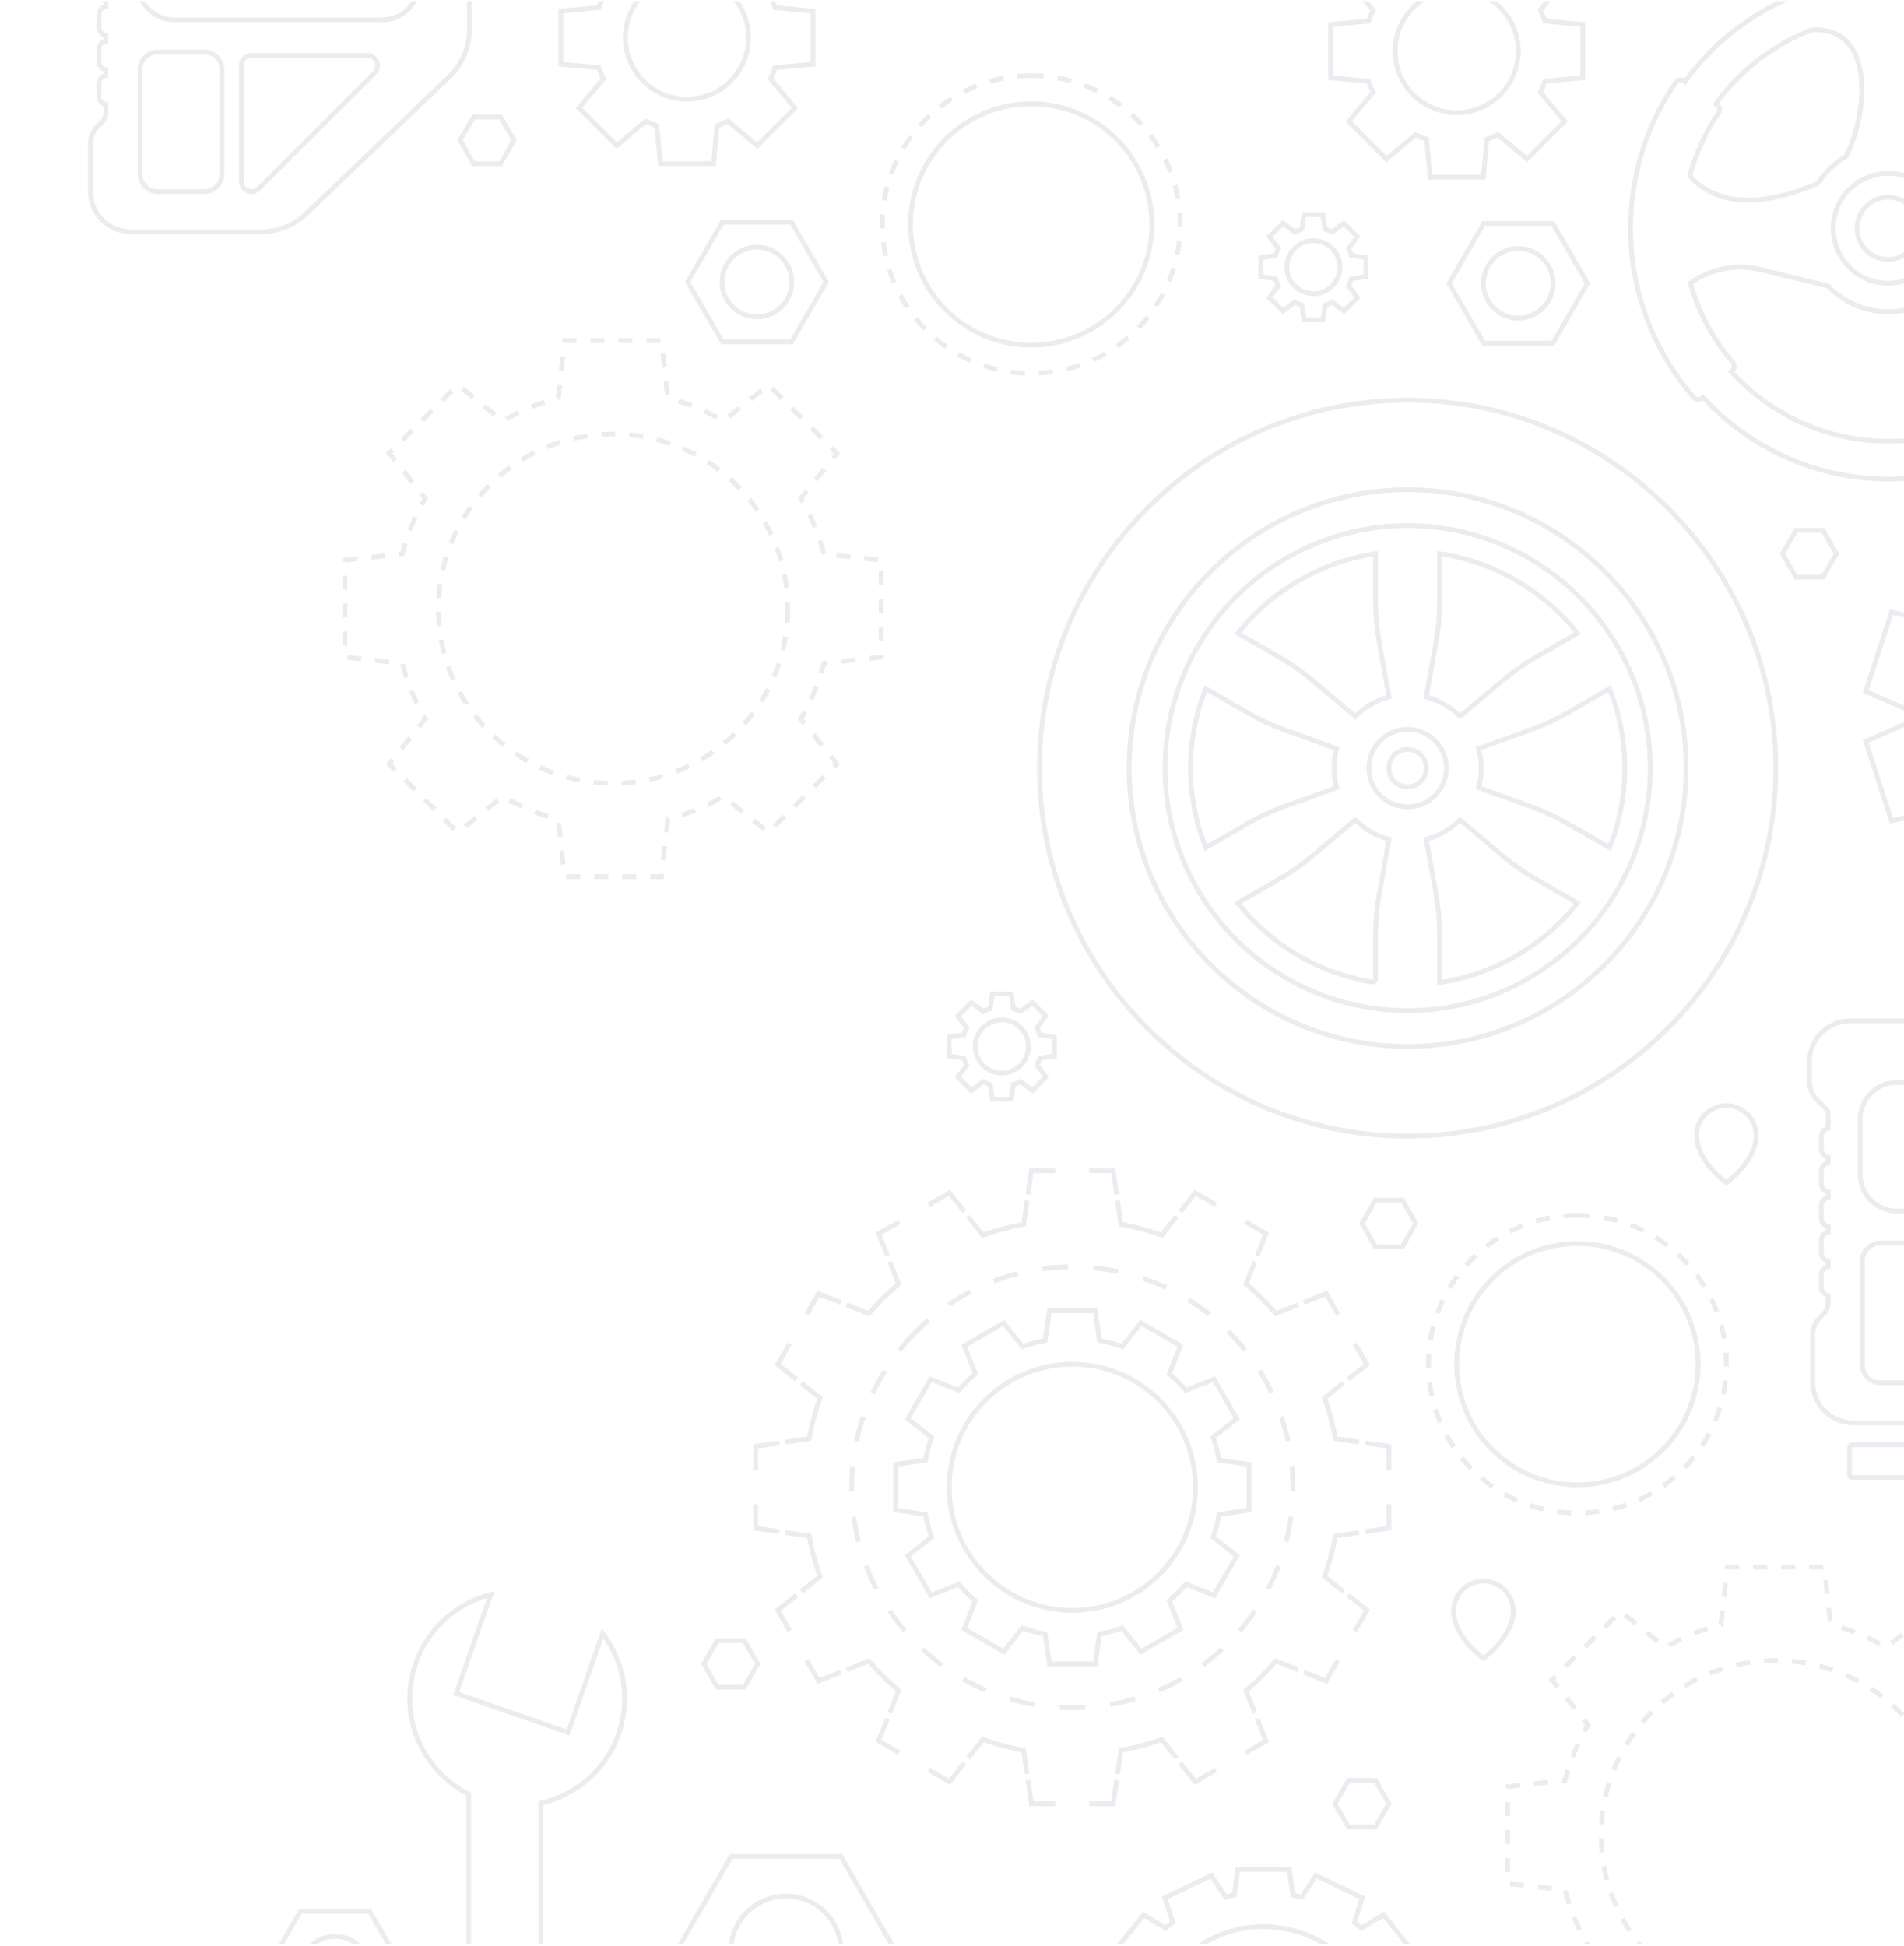 <svg width="588" height="601" viewBox="0 0 588 601" fill="none" xmlns="http://www.w3.org/2000/svg">
<g opacity="0.08" clip-path="url(#clip0_1_24523)">
<path d="M477.105 6.514C476.705 5.341 476.226 4.205 475.685 3.106L483.208 -5.912L471.582 -17.531L462.56 -10.015C461.463 -10.555 460.322 -11.022 459.15 -11.426L458.088 -23.12H441.647L440.585 -11.426C439.415 -11.024 438.274 -10.557 437.175 -10.015L428.153 -17.531L416.527 -5.912L424.05 3.106C423.507 4.207 423.03 5.341 422.63 6.514L410.938 7.574V24.007L422.63 25.067C423.03 26.24 423.507 27.376 424.05 28.475L416.527 37.493L428.153 49.113L437.175 41.594C438.274 42.135 439.411 42.613 440.585 43.013L441.645 54.699H458.086L459.147 43.013C460.32 42.613 461.457 42.135 462.556 41.594L471.578 49.113L483.204 37.493L475.681 28.475C476.224 27.376 476.701 26.24 477.101 25.067L488.793 24.007V7.574L477.105 6.514ZM468.88 15.792C468.88 26.287 460.367 34.795 449.867 34.795C439.366 34.795 430.853 26.287 430.853 15.792C430.853 5.296 439.366 -3.212 449.867 -3.212C460.367 -3.212 468.88 5.296 468.88 15.792Z" stroke="#01133C" stroke-width="1.485" stroke-miterlimit="10"/>
<path d="M239.386 2.351C238.986 1.178 238.508 0.042 237.967 -1.057L245.489 -10.075L233.864 -21.695L224.841 -14.178C223.744 -14.718 222.603 -15.185 221.432 -15.589L220.369 -27.283H203.928L202.866 -15.589C201.696 -15.187 200.556 -14.72 199.456 -14.178L190.434 -21.695L178.808 -10.075L186.331 -1.057C185.788 0.044 185.312 1.178 184.911 2.351L173.219 3.411V19.844L184.911 20.904C185.312 22.077 185.788 23.213 186.331 24.312L178.808 33.33L190.434 44.95L199.456 37.431C200.556 37.972 201.692 38.45 202.866 38.85L203.926 50.536H220.367L221.428 38.85C222.601 38.45 223.738 37.972 224.837 37.431L233.86 44.95L245.485 33.33L237.963 24.312C238.506 23.213 238.982 22.077 239.382 20.904L251.074 19.844V3.411L239.386 2.351ZM231.161 11.629C231.161 22.124 222.648 30.632 212.148 30.632C201.647 30.632 193.135 22.124 193.135 11.629C193.135 1.133 201.647 -7.375 212.148 -7.375C222.648 -7.375 231.161 1.133 231.161 11.629Z" stroke="#01133C" stroke-width="1.485" stroke-miterlimit="10"/>
<path d="M436.929 629.621L444.414 626.836L440.866 611.3L432.941 612.034C432.556 611.17 432.146 610.321 431.713 609.485L437.228 603.75L427.287 591.291L420.464 595.39C419.747 594.781 418.998 594.217 418.244 593.651L420.732 586.064L406.368 579.15L401.988 585.822C401.078 585.586 400.17 585.34 399.238 585.158L398.194 577.286H382.25L381.206 585.158C380.274 585.34 379.368 585.586 378.456 585.822L374.076 579.15L359.712 586.064L362.2 593.651C361.447 594.215 360.697 594.781 359.98 595.39L353.157 591.291L343.217 603.75L348.732 609.485C348.296 610.321 347.888 611.172 347.503 612.034L339.578 611.3L336.03 626.836L343.515 629.621C343.502 630.092 343.445 630.552 343.445 631.026C343.445 631.501 343.502 631.961 343.515 632.432L336.03 635.217L339.578 650.753L347.503 650.019C347.888 650.883 348.298 651.732 348.732 652.57L343.217 658.304L353.157 670.764L359.98 666.665C360.697 667.274 361.447 667.838 362.2 668.404L359.712 675.991L374.076 682.904L378.456 676.233C379.368 676.469 380.274 676.715 381.206 676.896L382.25 684.769H398.194L399.238 676.896C400.17 676.715 401.076 676.469 401.988 676.233L406.368 682.904L420.732 675.991L418.244 668.404C418.998 667.84 419.747 667.274 420.464 666.665L427.287 670.764L437.228 658.304L431.713 652.57C432.148 651.734 432.556 650.883 432.941 650.019L440.866 650.753L444.414 635.217L436.929 632.432C436.942 631.961 436.999 631.501 436.999 631.026C436.999 630.552 436.942 630.092 436.929 629.621ZM426.323 631.026C426.323 650.956 410.159 667.112 390.22 667.112C370.281 667.112 354.118 650.956 354.118 631.026C354.118 611.097 370.281 594.943 390.22 594.943C410.159 594.943 426.323 611.097 426.323 631.026Z" stroke="#01133C" stroke-width="1.485" stroke-miterlimit="10"/>
<path d="M691.695 220.26L707.059 213.522L699.099 189.036L682.72 192.608C682.345 192.071 681.941 191.559 681.546 191.038L690.022 176.547L669.181 161.414L658.02 173.936C657.397 173.719 656.786 173.485 656.153 173.293L654.493 156.644H628.733L627.073 173.293C626.44 173.485 625.827 173.721 625.206 173.936L614.048 161.414L593.207 176.547L601.682 191.038C601.288 191.559 600.883 192.071 600.508 192.608L584.13 189.036L576.168 213.522L591.533 220.26C591.527 220.59 591.484 220.908 591.484 221.24C591.484 221.57 591.527 221.89 591.533 222.22L576.168 228.958L584.13 253.445L600.508 249.873C600.883 250.41 601.288 250.921 601.682 251.442L593.207 265.933L614.048 281.068L625.206 268.545C625.829 268.762 626.44 268.996 627.073 269.189L628.733 285.839H654.493L656.153 269.189C656.786 268.998 657.399 268.762 658.02 268.545L669.181 281.068L690.022 265.933L681.546 251.442C681.941 250.921 682.345 250.41 682.72 249.873L699.099 253.445L707.059 228.958L691.695 222.22C691.701 221.89 691.744 221.57 691.744 221.24C691.744 220.908 691.701 220.59 691.695 220.26ZM679.603 221.24C679.603 242.212 662.594 259.213 641.612 259.213C620.631 259.213 603.621 242.212 603.621 221.24C603.621 200.269 620.631 183.268 641.612 183.268C662.594 183.266 679.603 200.269 679.603 221.24Z" stroke="#01133C" stroke-width="1.485" stroke-miterlimit="10"/>
<path d="M419.727 445.319L412.417 444.25C411.622 439.934 410.501 435.735 409.064 431.683L414.86 427.104" stroke="#01133C" stroke-width="1.485" stroke-miterlimit="10"/>
<path d="M416.341 425.934L422.137 421.354L418.442 414.96" stroke="#01133C" stroke-width="1.485" stroke-miterlimit="10"/>
<path d="M413.203 405.888L409.508 399.493L402.644 402.22" stroke="#01133C" stroke-width="1.485" stroke-miterlimit="10"/>
<path d="M400.863 402.926L393.999 405.653C391.179 402.357 388.107 399.284 384.809 396.468L387.537 389.607" stroke="#01133C" stroke-width="1.485" stroke-miterlimit="10"/>
<path d="M388.244 387.829L390.973 380.968L384.575 377.275" stroke="#01133C" stroke-width="1.485" stroke-miterlimit="10"/>
<path d="M375.5 372.036L369.1 368.345L364.521 374.139" stroke="#01133C" stroke-width="1.485" stroke-miterlimit="10"/>
<path d="M363.348 375.618L358.766 381.411C354.712 379.975 350.511 378.854 346.194 378.06L345.124 370.754" stroke="#01133C" stroke-width="1.485" stroke-miterlimit="10"/>
<path d="M344.852 368.87L343.781 361.564H336.396" stroke="#01133C" stroke-width="1.485" stroke-miterlimit="10"/>
<path d="M325.91 361.564H318.522L317.454 368.87" stroke="#01133C" stroke-width="1.485" stroke-miterlimit="10"/>
<path d="M317.176 370.754L316.108 378.06C311.79 378.854 307.589 379.975 303.535 381.411L298.954 375.618" stroke="#01133C" stroke-width="1.485" stroke-miterlimit="10"/>
<path d="M297.785 374.139L293.204 368.345L286.806 372.036" stroke="#01133C" stroke-width="1.485" stroke-miterlimit="10"/>
<path d="M277.73 377.275L271.333 380.968L274.061 387.829" stroke="#01133C" stroke-width="1.485" stroke-miterlimit="10"/>
<path d="M274.772 389.607L277.5 396.468C274.202 399.286 271.13 402.357 268.31 405.653L261.445 402.926" stroke="#01133C" stroke-width="1.485" stroke-miterlimit="10"/>
<path d="M259.664 402.22L252.8 399.493L249.105 405.888" stroke="#01133C" stroke-width="1.485" stroke-miterlimit="10"/>
<path d="M243.866 414.96L240.173 421.354L245.969 425.934" stroke="#01133C" stroke-width="1.485" stroke-miterlimit="10"/>
<path d="M247.446 427.104L253.242 431.683C251.805 435.735 250.684 439.936 249.889 444.25L242.58 445.319" stroke="#01133C" stroke-width="1.485" stroke-miterlimit="10"/>
<path d="M240.695 445.593L233.386 446.661V454.045" stroke="#01133C" stroke-width="1.485" stroke-miterlimit="10"/>
<path d="M233.386 464.524V471.908L240.695 472.976" stroke="#01133C" stroke-width="1.485" stroke-miterlimit="10"/>
<path d="M242.58 473.251L249.889 474.318C250.684 478.634 251.805 482.832 253.242 486.885L247.446 491.464" stroke="#01133C" stroke-width="1.485" stroke-miterlimit="10"/>
<path d="M245.969 492.634L240.173 497.211L243.866 503.607" stroke="#01133C" stroke-width="1.485" stroke-miterlimit="10"/>
<path d="M249.105 512.682L252.8 519.076L259.664 516.349" stroke="#01133C" stroke-width="1.485" stroke-miterlimit="10"/>
<path d="M261.446 515.639L268.31 512.912C271.13 516.209 274.202 519.279 277.5 522.098L274.772 528.959" stroke="#01133C" stroke-width="1.485" stroke-miterlimit="10"/>
<path d="M274.061 530.74L271.333 537.601L277.73 541.294" stroke="#01133C" stroke-width="1.485" stroke-miterlimit="10"/>
<path d="M286.806 546.532L293.204 550.225L297.785 544.431" stroke="#01133C" stroke-width="1.485" stroke-miterlimit="10"/>
<path d="M298.954 542.949L303.535 537.156C307.589 538.593 311.79 539.713 316.108 540.507L317.176 547.813" stroke="#01133C" stroke-width="1.485" stroke-miterlimit="10"/>
<path d="M317.458 549.697L318.526 557.005H325.914" stroke="#01133C" stroke-width="1.485" stroke-miterlimit="10"/>
<path d="M336.396 557.005H343.781L344.852 549.697" stroke="#01133C" stroke-width="1.485" stroke-miterlimit="10"/>
<path d="M345.127 547.813L346.198 540.507C350.515 539.713 354.716 538.593 358.77 537.156L363.352 542.949" stroke="#01133C" stroke-width="1.485" stroke-miterlimit="10"/>
<path d="M364.521 544.431L369.1 550.225L375.5 546.532" stroke="#01133C" stroke-width="1.485" stroke-miterlimit="10"/>
<path d="M384.575 541.294L390.973 537.601L388.244 530.74" stroke="#01133C" stroke-width="1.485" stroke-miterlimit="10"/>
<path d="M387.537 528.959L384.809 522.098C388.107 519.279 391.179 516.209 393.999 512.912L400.863 515.639" stroke="#01133C" stroke-width="1.485" stroke-miterlimit="10"/>
<path d="M402.644 516.349L409.508 519.076L413.203 512.682" stroke="#01133C" stroke-width="1.485" stroke-miterlimit="10"/>
<path d="M418.442 503.607L422.137 497.211L416.341 492.634" stroke="#01133C" stroke-width="1.485" stroke-miterlimit="10"/>
<path d="M414.86 491.464L409.064 486.885C410.501 482.832 411.622 478.634 412.417 474.318L419.727 473.251" stroke="#01133C" stroke-width="1.485" stroke-miterlimit="10"/>
<path d="M421.612 472.976L428.922 471.908V464.524" stroke="#01133C" stroke-width="1.485" stroke-miterlimit="10"/>
<path d="M428.922 454.045V446.661L421.612 445.593" stroke="#01133C" stroke-width="1.485" stroke-miterlimit="10"/>
<path d="M282.985 411.132C256.379 437.725 256.379 480.841 282.985 507.434C309.591 534.027 352.727 534.027 379.333 507.434C405.939 480.841 405.939 437.725 379.333 411.132C352.727 384.539 309.591 384.539 282.985 411.132Z" stroke="#01133C" stroke-width="1.485" stroke-miterlimit="10" stroke-dasharray="7.83 7.83"/>
<path d="M376.515 450.89C376.072 448.481 375.447 446.137 374.644 443.874L381.942 438.11L374.892 425.907L366.235 429.346C364.661 427.506 362.946 425.792 361.105 424.219L364.546 415.566L352.336 408.519L346.57 415.814C344.306 415.011 341.961 414.387 339.551 413.944L338.204 404.737H324.106L322.758 413.944C320.349 414.387 318.003 415.013 315.74 415.814L309.973 408.519L297.764 415.566L301.205 424.219C299.363 425.792 297.649 427.506 296.074 429.346L287.417 425.907L280.368 438.11L287.665 443.874C286.863 446.137 286.238 448.481 285.795 450.89L276.583 452.236V466.327L285.795 467.674C286.238 470.083 286.865 472.427 287.665 474.689L280.368 480.453L287.417 492.657L296.074 489.217C297.649 491.058 299.363 492.772 301.205 494.345L297.764 502.998L309.973 510.042L315.74 502.75C318.003 503.552 320.347 504.177 322.758 504.62L324.106 513.829H338.204L339.551 504.62C341.961 504.177 344.306 503.552 346.57 502.75L352.336 510.042L364.546 502.998L361.105 494.345C362.946 492.772 364.661 491.058 366.235 489.217L374.892 492.657L381.942 480.453L374.644 474.689C375.447 472.427 376.072 470.083 376.515 467.674L385.727 466.327V452.236L376.515 450.89ZM369.184 459.283C369.184 480.276 352.157 497.292 331.156 497.292C310.153 497.292 293.128 480.276 293.128 459.283C293.128 438.29 310.153 421.273 331.156 421.273C352.159 421.271 369.184 438.29 369.184 459.283Z" stroke="#01133C" stroke-width="1.485" stroke-miterlimit="10"/>
<path d="M509.645 237.205C509.645 195.904 476.028 162.304 434.707 162.304C393.387 162.304 359.77 195.904 359.77 237.205C359.77 278.505 393.387 312.105 434.707 312.105C476.028 312.105 509.645 278.505 509.645 237.205ZM443.524 276.358L440.453 259.17C444.466 258.123 448.053 256.031 450.881 253.169L464.225 264.412C467.326 267.024 470.673 269.37 474.21 271.412L487.146 278.876C476.799 291.856 461.753 300.874 444.597 303.425V288.501C444.597 284.42 444.237 280.348 443.524 276.358ZM423.761 303.259C407.045 300.499 392.404 291.589 382.271 278.876L395.207 271.412C398.747 269.368 402.1 267.016 405.227 264.383L418.536 253.171C421.363 256.033 424.951 258.125 428.964 259.171L425.892 276.36C425.177 280.356 424.82 284.404 424.82 288.464V302.362C424.82 302.914 424.308 303.351 423.761 303.259ZM372.37 212.644L385.319 220.116C388.856 222.157 392.563 223.881 396.376 225.259L412.802 231.193C412.275 233.11 411.972 235.12 411.972 237.205C411.972 239.289 412.277 241.298 412.802 243.217L396.376 249.15C392.563 250.528 388.856 252.252 385.319 254.294L372.37 261.766C369.355 254.149 367.644 245.879 367.644 237.205C367.642 228.528 369.355 220.26 372.37 212.644ZM425.892 198.051L428.964 215.24C424.951 216.286 421.363 218.378 418.536 221.24L405.192 209.999C402.091 207.387 398.745 205.041 395.207 202.999L382.271 195.535C392.617 182.555 407.664 173.537 424.82 170.986V185.91C424.82 189.992 425.179 194.061 425.892 198.051ZM487.146 195.533L474.21 202.997C470.673 205.039 467.326 207.385 464.225 209.997L450.881 221.238C448.053 218.376 444.466 216.284 440.453 215.238L443.524 198.049C444.237 194.06 444.597 189.988 444.597 185.906V170.982C461.753 173.535 476.799 182.553 487.146 195.533ZM497.047 212.644C500.062 220.26 501.773 228.53 501.773 237.207C501.773 245.883 500.062 254.151 497.047 261.768L484.097 254.294C480.561 252.252 476.852 250.528 473.04 249.15L456.615 243.217C457.14 241.3 457.444 239.289 457.444 237.205C457.444 235.12 457.14 233.111 456.615 231.193L473.04 225.259C476.854 223.881 480.561 222.157 484.097 220.116L497.047 212.644Z" stroke="#01133C" stroke-width="1.485" stroke-miterlimit="10"/>
<path d="M548.406 237.204C548.406 299.867 497.401 350.847 434.709 350.847C372.016 350.847 321.011 299.867 321.011 237.204C321.011 174.542 372.016 123.562 434.709 123.562C497.401 123.562 548.406 174.542 548.406 237.204ZM520.721 237.204C520.721 189.8 482.136 151.234 434.709 151.234C387.281 151.234 348.697 189.8 348.697 237.204C348.697 284.608 387.281 323.174 434.709 323.174C482.136 323.174 520.721 284.608 520.721 237.204Z" stroke="#01133C" stroke-width="1.485" stroke-miterlimit="10"/>
<path d="M434.705 225.243C428.095 225.243 422.738 230.598 422.738 237.204C422.738 243.81 428.095 249.166 434.705 249.166C441.314 249.166 446.672 243.81 446.672 237.204C446.672 230.598 441.314 225.243 434.705 225.243Z" stroke="#01133C" stroke-width="1.485" stroke-miterlimit="10"/>
<path d="M440.492 237.205C440.492 234.011 437.903 231.421 434.706 231.421C431.509 231.421 428.92 234.009 428.92 237.205C428.92 240.4 431.509 242.988 434.706 242.988C437.903 242.988 440.492 240.398 440.492 237.205Z" stroke="#01133C" stroke-width="1.485" stroke-miterlimit="10"/>
<path d="M126.548 683.415C126.548 699.602 139.677 712.727 155.874 712.727C172.069 712.727 185.2 699.604 185.2 683.415C185.2 671.162 177.674 660.679 166.996 656.299V556.829C177.799 554.391 187.147 546.638 191.055 535.413C194.855 524.5 192.611 512.952 186.095 504.401L175.442 534.989L140.903 522.973L151.556 492.385C141.136 495.043 132.201 502.703 128.401 513.616C122.873 529.489 130.145 546.685 144.754 554.061V656.299C134.074 660.679 126.548 671.162 126.548 683.415ZM136.461 683.294C136.461 672.58 145.151 663.892 155.872 663.892C166.593 663.892 175.284 672.578 175.284 683.294C175.284 694.01 166.593 702.696 155.872 702.696C145.153 702.696 136.461 694.01 136.461 683.294Z" stroke="#01133C" stroke-width="1.485" stroke-miterlimit="10"/>
<path d="M662.699 70.509C662.699 54.263 657.86 38.714 648.685 25.418C648.119 24.596 646.973 24.413 646.164 24.998L645.873 25.209C631.789 5.774 608.917 -6.906 583.124 -6.906C557.331 -6.906 534.459 5.772 520.375 25.209L520.084 24.998C519.275 24.413 518.129 24.596 517.562 25.418C508.388 38.712 503.549 54.263 503.549 70.509C503.549 89.792 510.487 108.275 523.128 122.762C523.784 123.513 524.94 123.564 525.677 122.892L525.936 122.656C540.11 138.172 560.498 147.924 583.126 147.924C605.752 147.924 626.142 138.172 640.315 122.656L640.575 122.892C641.311 123.564 642.468 123.513 643.122 122.762C655.759 108.275 662.699 89.792 662.699 70.509ZM534.603 114.747L535.003 114.38C535.722 113.724 535.771 112.625 535.134 111.888C528.955 104.736 524.517 96.374 522.038 87.407C528.217 83.072 536.056 81.389 543.694 83.247L564.515 88.312C569.208 93.212 575.803 96.278 583.126 96.278C590.449 96.278 597.042 93.214 601.737 88.312L622.556 83.247C630.194 81.389 638.033 83.072 644.211 87.407C641.733 96.376 637.294 104.736 631.116 111.888C630.479 112.623 630.526 113.724 631.244 114.38L631.647 114.747C619.609 127.926 602.344 136.257 583.126 136.257C563.904 136.257 546.641 127.926 534.603 114.747ZM559.367 9.268C579.037 7.786 576.99 34.793 570.089 48.304C566.587 50.363 563.617 53.215 561.426 56.627C539.653 65.947 528.09 61.171 521.841 54.425C523.657 47.482 526.614 40.877 530.727 34.859C531.275 34.057 531.104 32.97 530.315 32.4L529.865 32.076C537.249 21.881 547.461 13.9 559.367 9.268ZM636.38 32.074L635.931 32.4C635.142 32.97 634.971 34.057 635.519 34.859C639.63 40.877 642.589 47.482 644.403 54.425C638.156 61.171 626.593 65.947 604.82 56.627C602.629 53.215 599.661 50.363 596.157 48.304C589.258 34.793 587.211 7.786 606.881 9.268C618.785 13.9 628.997 21.881 636.38 32.074Z" stroke="#01133C" stroke-width="1.485" stroke-miterlimit="10"/>
<path d="M583.123 53.532C573.742 53.532 566.137 61.133 566.137 70.51C566.137 79.886 573.742 87.487 583.123 87.487C592.504 87.487 600.109 79.886 600.109 70.51C600.109 61.133 592.504 53.532 583.123 53.532Z" stroke="#01133C" stroke-width="1.485" stroke-miterlimit="10"/>
<path d="M592.738 70.508C592.738 75.809 588.424 80.121 583.12 80.121C577.816 80.121 573.503 75.809 573.503 70.508C573.503 65.209 577.816 60.895 583.12 60.895C588.424 60.897 592.738 65.209 592.738 70.508Z" stroke="#01133C" stroke-width="1.485" stroke-miterlimit="10"/>
<path d="M599.746 446.182H571.867C571.488 446.182 571.18 446.488 571.18 446.869V455.539C571.18 455.918 571.486 456.227 571.867 456.227H599.746C600.125 456.227 600.434 455.92 600.434 455.539V446.871C600.434 446.488 600.125 446.182 599.746 446.182Z" stroke="#01133C" stroke-width="1.485" stroke-miterlimit="10"/>
<path d="M676.875 376.872V327.842C676.875 320.901 671.245 315.273 664.301 315.273H571.375C564.431 315.273 558.801 320.901 558.801 327.842V334.185C558.801 336.155 559.584 338.044 560.976 339.436L563.935 342.393C564.347 342.805 564.58 343.363 564.58 343.947V348.454C563.367 348.692 562.451 349.76 562.451 351.042V354.811C562.451 356.094 563.365 357.161 564.58 357.399V359.115C563.367 359.353 562.451 360.421 562.451 361.703V365.473C562.451 366.755 563.365 367.823 564.58 368.061V369.777C563.367 370.015 562.451 371.082 562.451 372.365V376.134C562.451 377.416 563.365 378.484 564.58 378.722V380.438C563.367 380.676 562.451 381.744 562.451 383.026V386.795C562.451 388.078 563.365 389.145 564.58 389.384V391.099C563.367 391.337 562.451 392.405 562.451 393.688V397.457C562.451 398.739 563.365 399.807 564.58 400.045V402.645C564.58 403.711 564.156 404.733 563.402 405.489L561.988 406.902C560.596 408.296 559.813 410.183 559.813 412.153V426.829C559.813 430.901 561.787 434.721 565.109 437.079C567.235 438.587 569.78 439.397 572.387 439.397H612.456C617.703 439.397 622.747 437.373 626.538 433.745L670.598 391.566C674.608 387.73 676.875 382.421 676.875 376.872ZM647.584 390.281L611.78 426.068C611.171 426.677 610.339 427.009 609.48 426.987C607.773 426.946 606.41 425.551 606.41 423.843V388.056C606.41 386.319 607.818 384.912 609.556 384.912H645.36C648.162 384.912 649.566 388.3 647.584 390.281Z" stroke="#01133C" stroke-width="1.485" stroke-miterlimit="10"/>
<path d="M649.939 334.292H585.741C579.521 334.292 574.48 339.332 574.48 345.547V362.702C574.48 368.919 579.523 373.957 585.743 373.957H649.939C656.159 373.957 661.199 368.917 661.199 362.702V345.549C661.199 339.332 656.159 334.292 649.939 334.292Z" stroke="#01133C" stroke-width="1.485" stroke-miterlimit="10"/>
<path d="M594.981 383.872H580.608C577.597 383.872 575.156 386.312 575.156 389.322V421.54C575.156 424.55 577.597 426.99 580.608 426.99H594.981C597.993 426.99 600.434 424.55 600.434 421.54V389.322C600.434 386.312 597.993 383.872 594.981 383.872Z" stroke="#01133C" stroke-width="1.485" stroke-miterlimit="10"/>
<path d="M276.578 602.557L259.653 573.257H225.804L208.878 602.557L225.804 631.857H259.653L276.578 602.557ZM259.778 602.557C259.778 611.967 252.146 619.597 242.729 619.597C233.314 619.597 225.681 611.969 225.681 602.557C225.681 593.147 233.312 585.517 242.729 585.517C252.144 585.517 259.778 593.145 259.778 602.557Z" stroke="#01133C" stroke-width="1.485" stroke-miterlimit="10"/>
<path d="M613.504 549.795C611.923 543.692 609.522 537.935 606.398 532.634L617.547 518.752L596.374 497.589L582.485 508.733C577.181 505.61 571.422 503.211 565.315 501.63L563.376 483.928H533.435L531.496 501.63C525.391 503.211 519.63 505.61 514.326 508.733L500.437 497.589L479.264 518.752L490.413 532.634C487.289 537.935 484.889 543.694 483.307 549.795L465.598 551.732V581.66L483.307 583.598C484.891 589.7 487.289 595.458 490.413 600.76L479.264 614.642L500.437 635.804L514.326 624.661C519.63 627.784 525.391 630.183 531.496 631.764L533.435 649.464H563.376L565.315 631.764C571.422 630.183 577.181 627.784 582.485 624.661L596.374 635.804L617.547 614.642L606.398 600.76C609.522 595.458 611.923 589.7 613.504 583.598L631.215 581.66V551.732L613.504 549.795ZM602.361 566.697C602.361 596.481 578.204 620.624 548.406 620.624C518.607 620.624 494.452 596.479 494.452 566.697C494.452 536.913 518.609 512.769 548.406 512.769C578.204 512.769 602.361 536.913 602.361 566.697Z" stroke="#01133C" stroke-width="1.485" stroke-miterlimit="10" stroke-dasharray="4.32 4.32"/>
<path d="M254.422 171.058C252.84 164.954 250.44 159.198 247.316 153.897L258.465 140.015L237.292 118.852L223.403 129.995C218.099 126.872 212.34 124.474 206.233 122.892L204.294 105.191H174.353L172.414 122.892C166.309 124.474 160.548 126.872 155.244 129.995L141.355 118.852L120.182 140.015L131.331 153.897C128.207 159.198 125.807 164.956 124.225 171.058L106.516 172.994V202.923L124.225 204.861C125.809 210.963 128.207 216.721 131.331 222.022L120.182 235.904L141.355 257.067L155.244 245.924C160.548 249.047 166.309 251.446 172.414 253.027L174.353 270.727H204.294L206.233 253.027C212.34 251.446 218.099 249.047 223.403 245.924L237.292 257.067L258.465 235.904L247.316 222.022C250.44 216.721 252.84 210.963 254.422 204.861L272.133 202.923V172.994L254.422 171.058ZM243.279 187.96C243.279 217.744 219.122 241.887 189.324 241.887C159.525 241.887 135.37 217.742 135.37 187.96C135.37 158.175 159.527 134.032 189.324 134.032C219.122 134.032 243.279 158.175 243.279 187.96Z" stroke="#01133C" stroke-width="1.485" stroke-miterlimit="10" stroke-dasharray="4.32 4.32"/>
<path d="M490.25 87.488L479.564 68.99H458.194L447.508 87.488L458.194 105.986H479.564L490.25 87.488ZM479.642 87.488C479.642 93.43 474.822 98.247 468.88 98.247C462.937 98.247 458.116 93.43 458.116 87.488C458.116 81.546 462.935 76.729 468.88 76.729C474.824 76.729 479.642 81.546 479.642 87.488Z" stroke="#01133C" stroke-width="1.485" stroke-miterlimit="10"/>
<path d="M255.125 87.086L244.439 68.587H223.069L212.383 87.086L223.069 105.584H244.439L255.125 87.086ZM244.517 87.086C244.517 93.027 239.697 97.845 233.755 97.845C227.812 97.845 222.991 93.027 222.991 87.086C222.991 81.144 227.81 76.327 233.755 76.327C239.699 76.327 244.517 81.144 244.517 87.086Z" stroke="#01133C" stroke-width="1.485" stroke-miterlimit="10"/>
<path d="M437.246 377.799L433.083 370.593H424.758L420.594 377.799L424.758 385.006H433.083L437.246 377.799Z" stroke="#01133C" stroke-width="1.485" stroke-miterlimit="10"/>
<path d="M158.746 43.33L154.583 36.123H146.258L142.094 43.33L146.258 50.536H154.583L158.746 43.33Z" stroke="#01133C" stroke-width="1.485" stroke-miterlimit="10"/>
<path d="M428.922 557.004L424.758 549.798H416.433L412.27 557.004L416.433 564.211H424.758L428.922 557.004Z" stroke="#01133C" stroke-width="1.485" stroke-miterlimit="10"/>
<path d="M567.129 170.983L562.965 163.777H554.64L550.477 170.983L554.64 178.189H562.965L567.129 170.983Z" stroke="#01133C" stroke-width="1.485" stroke-miterlimit="10"/>
<path d="M234.008 513.828L229.844 506.621H221.519L217.356 513.828L221.519 521.034H229.844L234.008 513.828Z" stroke="#01133C" stroke-width="1.485" stroke-miterlimit="10"/>
<path d="M124.84 608.7L114.154 590.202H92.784L82.097 608.7L92.784 627.198H114.154L124.84 608.7ZM114.234 608.7C114.234 614.642 109.414 619.459 103.47 619.459C97.525 619.459 92.705 614.642 92.705 608.7C92.705 602.758 97.525 597.941 103.47 597.941C109.414 597.941 114.234 602.758 114.234 608.7Z" stroke="#01133C" stroke-width="1.485" stroke-miterlimit="10"/>
<path d="M417.36 78.919C417.128 78.155 416.823 77.425 416.454 76.734L419.178 73.08L415.042 68.946L411.384 71.669C410.693 71.3 409.961 70.996 409.199 70.763L408.539 66.254H402.69L402.03 70.763C401.266 70.996 400.536 71.3 399.845 71.669L396.187 68.946L392.051 73.08L394.775 76.734C394.406 77.425 394.101 78.157 393.869 78.919L389.358 79.578V85.424L393.869 86.084C394.101 86.847 394.406 87.577 394.775 88.268L392.051 91.922L396.187 96.056L399.845 93.334C400.536 93.702 401.268 94.007 402.03 94.239L402.69 98.748H408.539L409.199 94.239C409.963 94.007 410.693 93.702 411.384 93.334L415.042 96.056L419.178 91.922L416.454 88.268C416.823 87.577 417.128 86.845 417.36 86.084L421.871 85.424V79.578L417.36 78.919ZM413.821 82.5C413.821 87.031 410.148 90.702 405.615 90.702C401.083 90.702 397.41 87.031 397.41 82.5C397.41 77.97 401.083 74.298 405.615 74.298C410.148 74.298 413.821 77.97 413.821 82.5Z" stroke="#01133C" stroke-width="1.485" stroke-miterlimit="10"/>
<path d="M321.126 319.593C320.893 318.83 320.589 318.1 320.219 317.409L322.944 313.755L318.808 309.621L315.15 312.344C314.459 311.975 313.726 311.67 312.965 311.438L312.304 306.929H306.456L305.796 311.438C305.032 311.67 304.302 311.975 303.61 312.344L299.955 309.621L295.818 313.755L298.543 317.409C298.174 318.1 297.869 318.832 297.637 319.593L293.125 320.253V326.099L297.637 326.759C297.869 327.522 298.174 328.252 298.543 328.943L295.818 332.599L299.955 336.733L303.61 334.01C304.302 334.379 305.034 334.683 305.796 334.916L306.456 339.425H312.304L312.965 334.916C313.728 334.683 314.459 334.379 315.15 334.01L318.808 336.733L322.944 332.599L320.219 328.943C320.589 328.252 320.893 327.52 321.126 326.759L325.637 326.099V320.253L321.126 319.593ZM317.585 323.175C317.585 327.705 313.912 331.377 309.379 331.377C304.847 331.377 301.173 327.705 301.173 323.175C301.173 318.644 304.847 314.973 309.379 314.973C313.912 314.973 317.585 318.644 317.585 323.175Z" stroke="#01133C" stroke-width="1.485" stroke-miterlimit="10"/>
<path d="M467.309 497.446C467.309 492.369 463.19 488.252 458.111 488.252C453.031 488.252 448.913 492.369 448.913 497.446C448.913 505.548 458.111 512.099 458.111 512.099C458.111 512.099 467.309 505.55 467.309 497.446Z" stroke="#01133C" stroke-width="1.485" stroke-miterlimit="10"/>
<path d="M542.344 350.598C542.344 345.521 538.225 341.404 533.146 341.404C528.066 341.404 523.948 345.521 523.948 350.598C523.948 358.7 533.146 365.251 533.146 365.251C533.146 365.251 542.344 358.7 542.344 350.598Z" stroke="#01133C" stroke-width="1.485" stroke-miterlimit="10"/>
<path d="M487.145 375.295C461.74 375.295 441.145 395.88 441.145 421.273C441.145 446.665 461.74 467.25 487.145 467.25C512.55 467.25 533.145 446.665 533.145 421.273C533.145 395.88 512.55 375.295 487.145 375.295Z" stroke="#01133C" stroke-width="1.485" stroke-miterlimit="10" stroke-dasharray="4.32 4.32"/>
<path d="M318.465 23.343C293.06 23.343 272.465 43.928 272.465 69.32C272.465 94.713 293.06 115.298 318.465 115.298C343.87 115.298 364.465 94.713 364.465 69.32C364.465 43.928 343.87 23.343 318.465 23.343Z" stroke="#01133C" stroke-width="1.485" stroke-miterlimit="10" stroke-dasharray="4.32 4.32"/>
<path d="M478.643 384.994C458.598 389.684 446.151 409.728 450.843 429.764C455.534 449.8 475.588 462.24 495.634 457.551C515.679 452.861 528.126 432.817 523.434 412.782C518.743 392.746 498.689 380.305 478.643 384.994Z" stroke="#01133C" stroke-width="1.485" stroke-miterlimit="10"/>
<path d="M309.964 33.042C289.918 37.732 277.471 57.776 282.163 77.811C286.855 97.847 306.908 110.288 326.954 105.599C347 100.909 359.447 80.865 354.755 60.829C350.063 40.793 330.009 28.352 309.964 33.042Z" stroke="#01133C" stroke-width="1.485" stroke-miterlimit="10"/>
<path d="M144.977 9.058V-39.972C144.977 -46.913 139.346 -52.54 132.402 -52.54H39.477C32.533 -52.54 26.902 -46.913 26.902 -39.972V-33.628C26.902 -31.659 27.686 -29.769 29.078 -28.378L32.037 -25.42C32.449 -25.009 32.681 -24.45 32.681 -23.867V-19.36C31.468 -19.122 30.552 -18.054 30.552 -16.771V-13.002C30.552 -11.72 31.466 -10.652 32.681 -10.414V-8.698C31.468 -8.46 30.552 -7.392 30.552 -6.11V-2.341C30.552 -1.058 31.466 0.009 32.681 0.247V1.963C31.468 2.201 30.552 3.269 30.552 4.551V8.32C30.552 9.603 31.466 10.671 32.681 10.909V12.624C31.468 12.863 30.552 13.93 30.552 15.213V18.982C30.552 20.264 31.466 21.332 32.681 21.57V23.286C31.468 23.524 30.552 24.592 30.552 25.874V29.643C30.552 30.926 31.466 31.993 32.681 32.231V34.831C32.681 35.897 32.257 36.92 31.503 37.675L30.09 39.089C28.697 40.482 27.914 42.37 27.914 44.339V59.016C27.914 63.087 29.889 66.907 33.21 69.265C35.337 70.774 37.882 71.584 40.489 71.584H80.558C85.805 71.584 90.849 69.56 94.64 65.931L138.7 23.752C142.709 19.917 144.977 14.608 144.977 9.058ZM115.686 22.468L79.882 58.254C79.272 58.863 78.441 59.195 77.581 59.174C75.874 59.133 74.511 57.737 74.511 56.029V20.243C74.511 18.506 75.919 17.098 77.657 17.098H113.461C116.264 17.098 117.668 20.487 115.686 22.468Z" stroke="#01133C" stroke-width="1.485" stroke-miterlimit="10"/>
<path d="M118.041 -33.522H53.842C47.622 -33.522 42.582 -28.483 42.582 -22.268V-5.112C42.582 1.105 47.624 6.143 53.844 6.143H118.041C124.26 6.143 129.301 1.103 129.301 -5.112V-22.266C129.301 -28.482 124.26 -33.522 118.041 -33.522Z" stroke="#01133C" stroke-width="1.485" stroke-miterlimit="10"/>
<path d="M63.079 16.058H48.706C45.694 16.058 43.253 18.498 43.253 21.508V53.726C43.253 56.736 45.694 59.176 48.706 59.176H63.079C66.09 59.176 68.531 56.736 68.531 53.726V21.508C68.531 18.498 66.09 16.058 63.079 16.058Z" stroke="#01133C" stroke-width="1.485" stroke-miterlimit="10"/>
</g>
<defs>
<clipPath id="clip0_1_24523">
<rect width="588" height="600" fill="white" transform="matrix(-1 0 0 -1 588 600.346)"/>
</clipPath>
</defs>
</svg>

